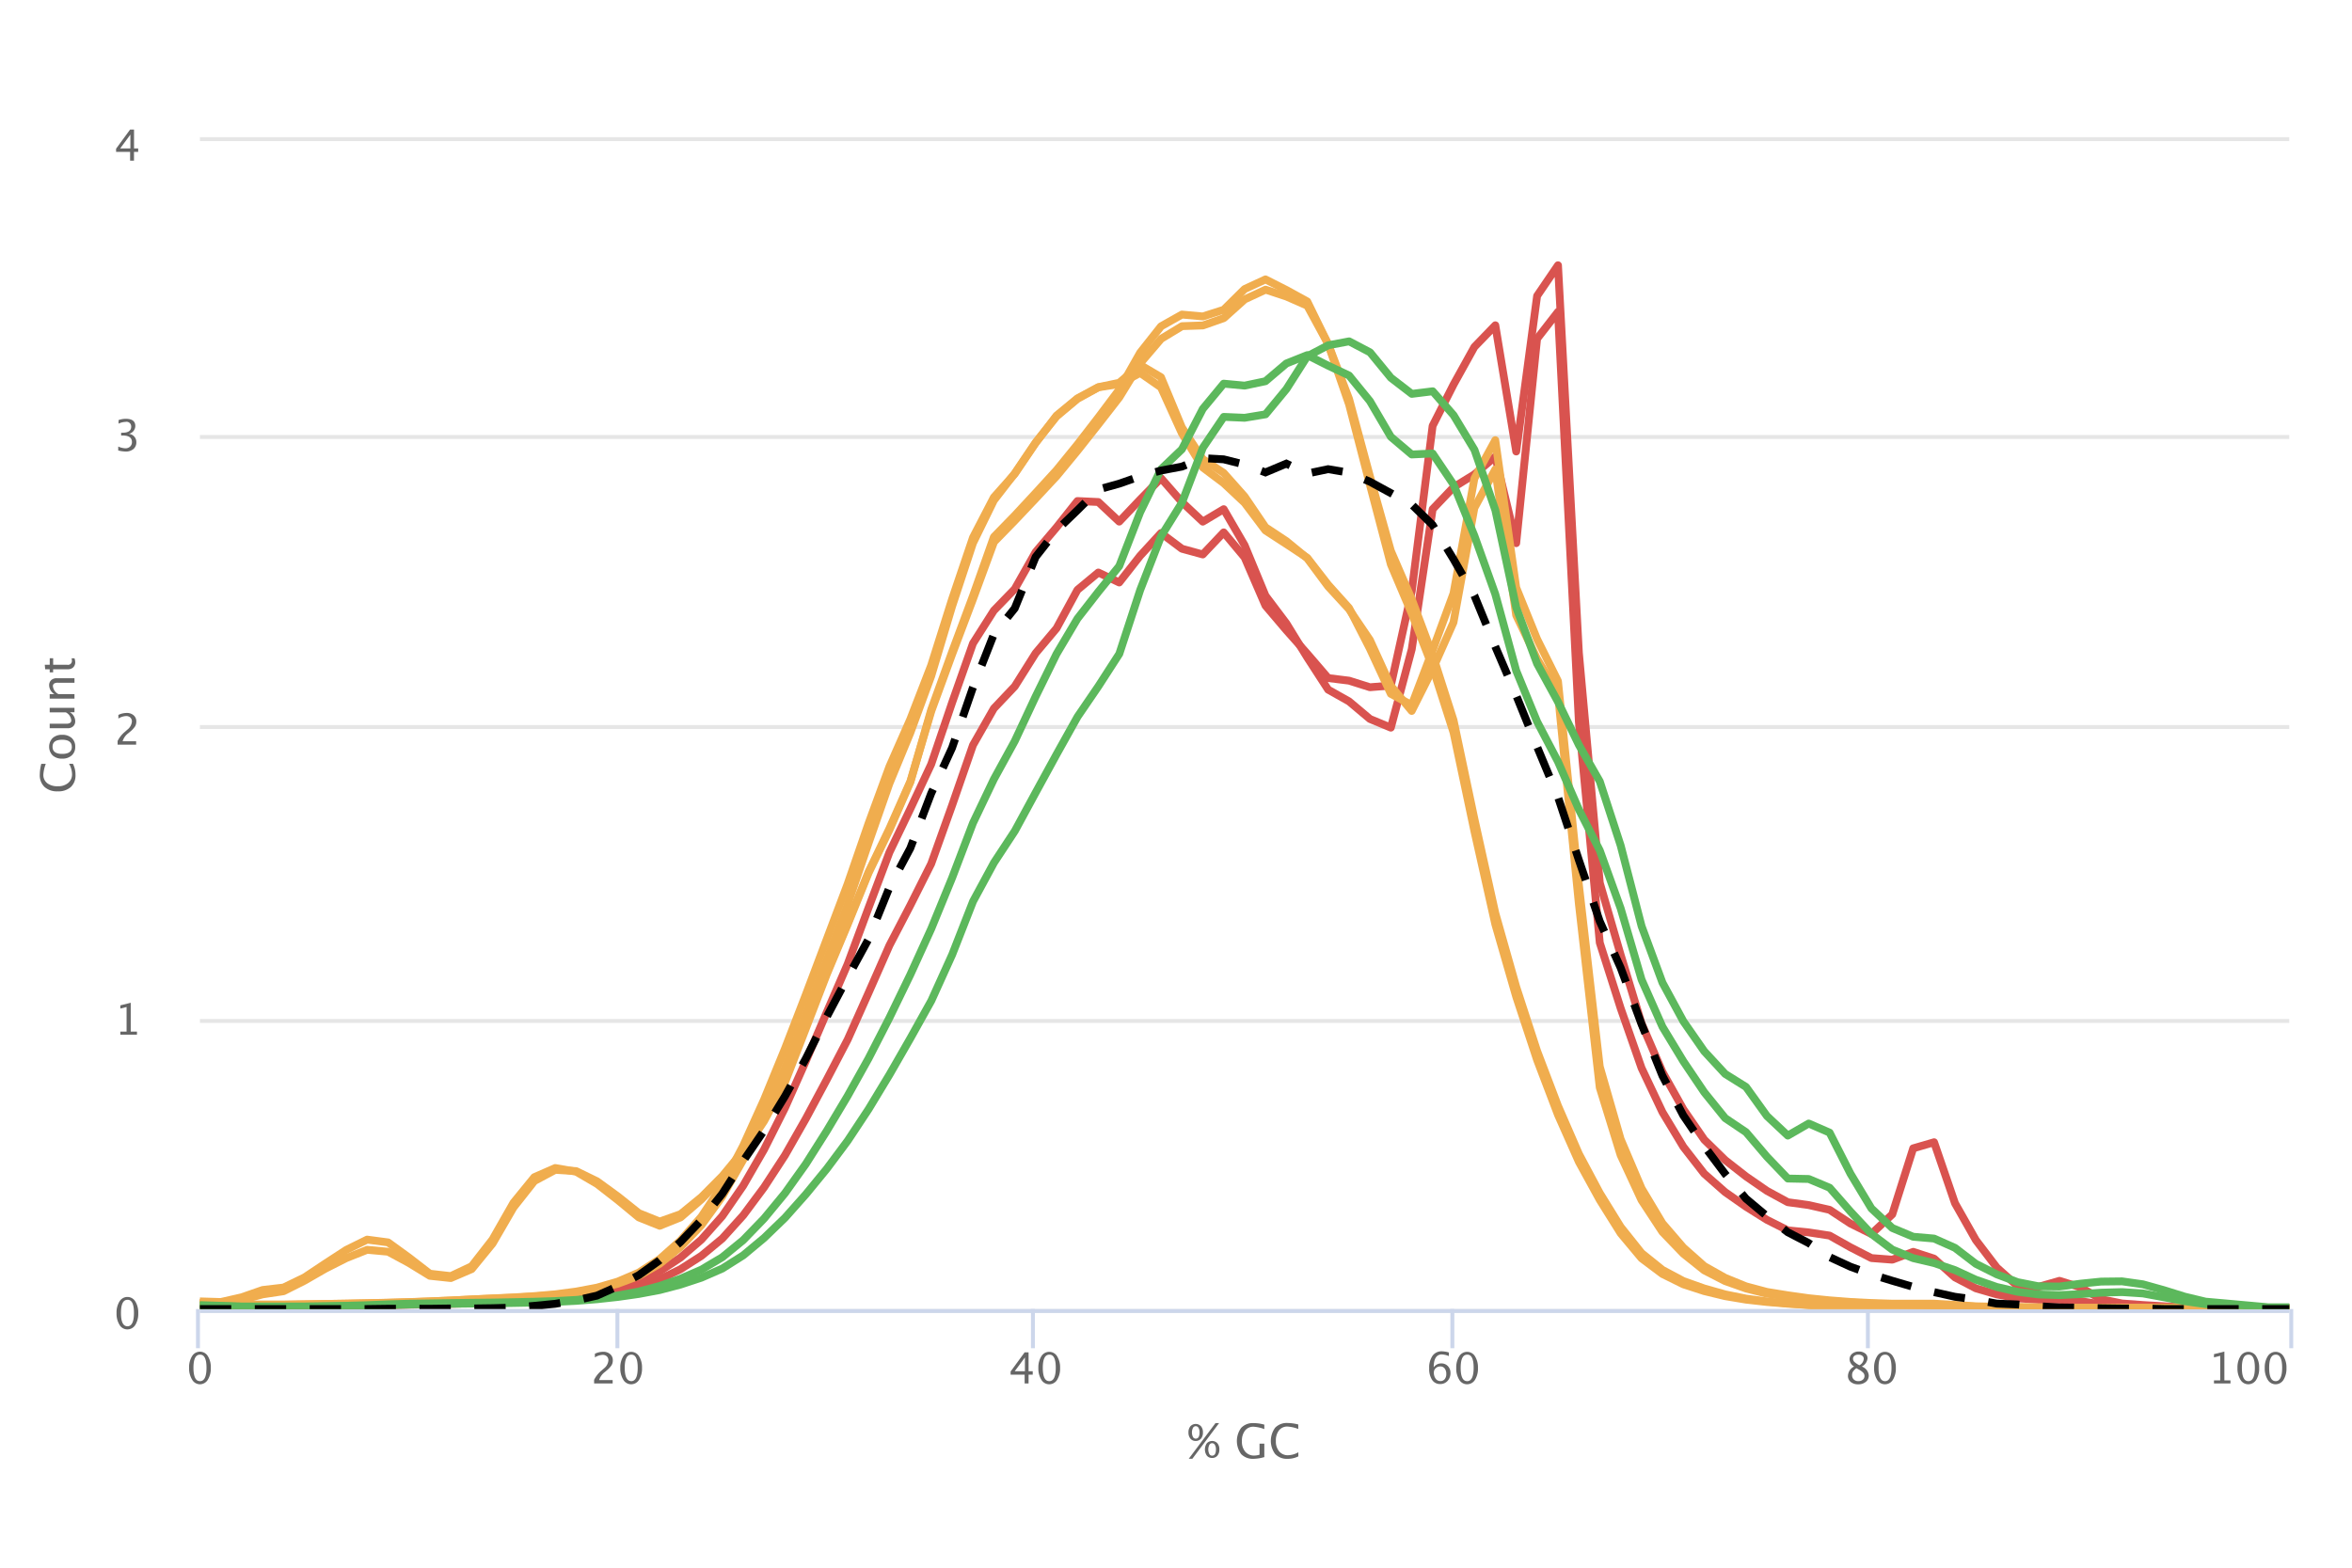 <svg xmlns="http://www.w3.org/2000/svg" xmlns:xlink="http://www.w3.org/1999/xlink" viewBox="0 0 600 400"><defs><style>.a,.b,.c,.g,.h,.i,.j{fill:none;}.b{stroke:#e6e6e6;}.c{stroke:#ccd6eb;}.d{isolation:isolate;}.e{fill:#666;}.f{clip-path:url(#a);}.g{stroke:#d9534f;}.g,.h,.i{stroke-linecap:round;stroke-linejoin:round;}.g,.h,.i,.j{stroke-width:2px;}.h{stroke:#f0ad4e;}.i{stroke:#5cb85c;}.j{stroke:#000;stroke-dasharray:8 6;}</style><clipPath id="a"><rect class="a" x="51" y="36" width="533" height="298"/></clipPath></defs><title>report_plot_thumb</title><path class="b" d="M51,334.5H584"/><path class="b" d="M51,260.5H584"/><path class="b" d="M51,185.5H584"/><path class="b" d="M51,111.5H584"/><path class="b" d="M51,35.5H584"/><path class="c" d="M50.5,334v10"/><path class="c" d="M157.5,334v10"/><path class="c" d="M263.5,334v10"/><path class="c" d="M370.5,334v10"/><path class="c" d="M476.5,334v10"/><path class="c" d="M584.5,334v10"/><g class="d"><g class="d"><path class="e" d="M305,367.66a1.64,1.64,0,0,1-1.32-.59,2.39,2.39,0,0,1-.5-1.58,2.35,2.35,0,0,1,.5-1.58,1.84,1.84,0,0,1,2.69,0,2.34,2.34,0,0,1,.5,1.57,2.38,2.38,0,0,1-.5,1.6A1.71,1.71,0,0,1,305,367.66Zm-1.75,4.55,6.83-9.11H311l-6.83,9.11h-0.91Zm1.76-5.13q1,0,1-1.6a2.19,2.19,0,0,0-.26-1.15,0.8,0.8,0,0,0-1.42,0,2.68,2.68,0,0,0,0,2.32A0.8,0.8,0,0,0,305,367.08Zm4.18,4.92a1.64,1.64,0,0,1-1.32-.59,2.77,2.77,0,0,1,0-3.16,1.84,1.84,0,0,1,2.69,0,2.33,2.33,0,0,1,.5,1.57,2.38,2.38,0,0,1-.5,1.6A1.71,1.71,0,0,1,309.19,372Zm0-.58q1,0,1-1.6a2.17,2.17,0,0,0-.27-1.15,0.8,0.8,0,0,0-1.42,0,2.69,2.69,0,0,0,0,2.32A0.79,0.79,0,0,0,309.2,371.42Z"/><path class="e" d="M322.56,371.77a10.19,10.19,0,0,1-2.75.45,4.14,4.14,0,0,1-3.17-1.18,5.65,5.65,0,0,1,0-6.73,4.09,4.09,0,0,1,3.14-1.2,10.39,10.39,0,0,1,2.75.39v1.14a9.36,9.36,0,0,0-2.75-.61,2.65,2.65,0,0,0-2.18,1,4.16,4.16,0,0,0-.78,2.69,3.93,3.93,0,0,0,.83,2.67,2.93,2.93,0,0,0,2.33,1,4.6,4.6,0,0,0,1.33-.22v-2.82h1.22v3.51Z"/><path class="e" d="M328.43,372.22A4.05,4.05,0,0,1,325.3,371a5.64,5.64,0,0,1,0-6.72,4.12,4.12,0,0,1,3.16-1.2,11.76,11.76,0,0,1,2.73.38v1.15a9.19,9.19,0,0,0-2.75-.62,2.65,2.65,0,0,0-2.19,1,4.18,4.18,0,0,0-.77,2.7,3.87,3.87,0,0,0,.83,2.62,2.82,2.82,0,0,0,2.26,1,5.61,5.61,0,0,0,2.64-.76v1.05A6,6,0,0,1,328.43,372.22Z"/></g></g><path class="c" d="M51,334.5H584"/><g class="d"><path class="e" d="M19.26,197.69a4.05,4.05,0,0,1-1.19,3.12,4.76,4.76,0,0,1-3.36,1.1,4.72,4.72,0,0,1-3.36-1.12,4.12,4.12,0,0,1-1.2-3.16,11.76,11.76,0,0,1,.38-2.73h1.15a9.19,9.19,0,0,0-.62,2.75,2.65,2.65,0,0,0,1,2.19,4.18,4.18,0,0,0,2.7.77,3.87,3.87,0,0,0,2.62-.83,2.82,2.82,0,0,0,1-2.26,5.61,5.61,0,0,0-.76-2.64H18.6A6,6,0,0,1,19.26,197.69Z"/><path class="e" d="M19.19,190.58a2.79,2.79,0,0,1-.91,2.18,3.49,3.49,0,0,1-2.42.81,3.46,3.46,0,0,1-2.43-.82,3.2,3.2,0,0,1,0-4.44,3.44,3.44,0,0,1,2.42-.82,3.48,3.48,0,0,1,2.45.82A2.91,2.91,0,0,1,19.19,190.58Zm-0.87,0q0-1.83-2.47-1.83t-2.44,1.81q0,1.8,2.46,1.8T18.33,190.56Z"/><path class="e" d="M19,181.72h-1.2A2.67,2.67,0,0,1,19.19,184a1.73,1.73,0,0,1-.52,1.32,2,2,0,0,1-1.42.49H12.68v-1.15h4.2a1.86,1.86,0,0,0,1-.21,0.78,0.78,0,0,0,.3-0.69,2.55,2.55,0,0,0-1.39-2H12.68v-1.15H19v1.15Z"/><path class="e" d="M19,178.25H12.68V177.1h1.2a2.66,2.66,0,0,1-1.34-2.24,1.72,1.72,0,0,1,.52-1.32,2,2,0,0,1,1.41-.49H19v1.15h-4.2a1.84,1.84,0,0,0-1,.21,0.78,0.78,0,0,0-.3.69,2.55,2.55,0,0,0,1.39,2H19v1.15Z"/><path class="e" d="M19.19,168.9a1.83,1.83,0,0,1-.5,1.37,1.92,1.92,0,0,1-1.4.49H13.55v0.8H12.68v-0.8H11.53l-0.11-1.15h1.27v-1.66h0.87v1.66h3.53a1,1,0,0,0,1.25-1.08,2.53,2.53,0,0,0-.08-0.56H19A3.57,3.57,0,0,1,19.19,168.9Z"/></g><g class="f"><path class="g" d="M51,333.06l5.33,0.12,5.33,0.16,5.33,0h5.33l5.33-.06,5.33-.08,5.33-.08,5.33-.08L99,333l5.33-.11,5.33-.11,5.33-.11,5.33-.13,5.33-.17,5.33-.21,5.33-.23,5.33-.31,5.33-.45,5.33-.67,5.33-.94,5.33-1.29,5.33-1.83,5.33-2.61,5.33-3.41,5.33-4.42,5.33-5.91,5.33-7.16,5.33-8.18,5.33-9.36,5.33-9.95,5.33-10.21,5.33-11.94,5.33-12.1L232.22,231l5.33-10.61,5.33-14.89,5.33-15.38,5.33-9.36,5.33-5.63,5.33-8.47,5.33-6.34,5.33-9.81,5.33-4.43,5.33,2.54,5.33-6.8,5.33-5.81,5.33,4,5.33,1.46,5.33-5.63,5.33,6.37,5.33,12.32,5.33,6.27,5.33,6,5.33,6.21,5.33,0.66,5.33,1.68,5.33-.43,5.33-24.07,5.33-42.19,5.33-10.52,5.33-9.62L381.46,83l5.33,32.2,5.33-39.7,5.33-7.82,5.33,98.9,5.33,58.69,5.33,18.38,5.33,17.5,5.33,12.36,5.33,9.53,5.33,7.75,5.33,5.21,5.33,4.17,5.33,3.68,5.33,2.9,5.33,0.73,5.33,1.21,5.33,3.51,5.33,2.64,5.33-5L488.06,293l5.33-1.55L498.72,307l5.33,9.41,5.33,7,5.33,4.77,5.33,0.15,5.33-1.52,5.33,1.64,5.33,3.06,5.33,1.08,5.33,0.39L552,333.3l5.33,0.26,5.33,0.13,5.33,0,5.33,0.1,5.33,0.1H584"/></g><g class="f"><path class="g" d="M51,332.73L56.33,333l5.33,0.27,5.33,0h5.33l5.33-.06,5.33-.09,5.33-.08,5.33-.06,5.33-.09,5.33-.13,5.33-.15,5.33-.15,5.33-.17,5.33-.2,5.33-.23,5.33-.27,5.33-.39,5.33-.56,5.33-.85,5.33-1.23,5.33-1.72,5.33-2.44,5.33-3.51,5.33-4.59,5.33-6,5.33-7.74,5.33-9.24,5.33-10.6,5.33-11.95,5.33-12.45L216.23,246l5.33-14.35,5.33-14.16,5.33-11.09L237.55,195l5.33-15.72,5.33-15.12,5.33-8.38,5.33-5.5,5.33-9.43,5.33-6.29,5.33-6.72,5.33,0.25,5.33,5,5.33-5.62,5.33-5.46,5.33,6.09,5.33,5,5.33-3.18,5.33,9.19L322.83,152l5.33,7.07,5.33,8.68,5.33,8.22,5.33,3,5.33,4.48,5.33,2.21,5.33-20,5.33-35.74,5.33-5.6,5.33-3.28,5.33-4.54,5.33,22.09,5.33-52.17,5.33-6.85,5.33,104.62,5.33,56.35,5.33,16.72,5.33,15.25,5.33,11.26,5.33,8.84,5.33,6.86,5.33,4.7,5.33,3.73,5.33,3.34,5.33,2.69,5.33,0.52,5.33,0.81,5.33,3L477.4,321l5.33,0.41,5.33-2,5.33,1.73,5.33,4.79,5.33,2.79,5.33,1.55,5.33,1,5.33,0.34h5.33L530.7,332l5.33,0.8,5.33,0.42,5.33,0.21,5.33,0.2,5.33,0.12,5.33,0.06,5.33,0,5.33,0.06,5.33,0.06H584"/></g><g class="f"><path class="h" d="M51,332.47l5.33,0.21,5.33,0.2H67l5.33,0,5.33-.08,5.33-.09,5.33-.09,5.33-.12,5.33-.12,5.33-.15,5.33-.19,5.33-.22,5.33-.27,5.33-.26,5.33-.25,5.33-.33,5.33-.46,5.33-.7,5.33-1L157.6,327l5.33-2.28,5.33-3.45,5.33-4.74,5.33-6.07,5.33-8,5.33-10.11,5.33-11.77,5.33-13,5.33-13.79,5.33-14.12,5.33-14.11,5.33-15.43,5.33-14.52,5.33-12.08,5.33-13.76,5.33-16.88,5.33-15.73,5.33-10.27,5.33-6,5.33-7.85,5.33-7,5.33-4.39,5.33-2.87,5.33-1.11,5.33-4.57,5.33,3.15,5.33,12.81,5.33,8.09,5.33,3.52,5.33,6,5.33,7.86,5.33,3.53,5.33,4.38,5.33,7.19,5.33,5.8,5.33,7.87,5.33,11.69,5.33,6.41,5.33-10.6,5.33-12,5.33-29.2,5.33-9.82,5.33,37.2,5.33,11.11,5.33,8.94,5.33,53.53,5.33,46.92,5.33,17.26,5.33,11.48,5.33,8.11,5.33,5.54,5.33,4.26,5.33,2.74,5.33,1.89,5.33,1.33,5.33,0.79,5.33,0.62,5.33,0.48,5.33,0.36,5.33,0.27,5.33,0.21,5.33,0.08,5.33,0.09,5.33,0.18L504,333.4l5.33,0.1,5.33,0.05,5.33,0.07,5.33,0.07,5.33,0,5.33,0,5.33,0,5.33,0,5.33,0,5.33,0,5.33,0H584"/></g><g class="f"><path class="h" d="M51,332.46l5.33,0.22,5.33,0.19,5.33,0,5.33,0,5.33-.08,5.33-.09,5.33-.08,5.33-.1,5.33-.11,5.33-.15,5.33-.2,5.33-.23,5.33-.27,5.33-.23,5.33-.22,5.33-.3,5.33-.41,5.33-.61,5.33-.91,5.33-1.33,5.33-2,5.33-3.07,5.33-4.28,5.33-5.58,5.33-7.31,5.33-9.35,5.33-11,5.33-12.49,5.33-13.6,5.33-14,5.33-14.07,5.33-15.62,5.33-15.24L232.22,187l5.33-14.49,5.33-17.8,5.33-16.14,5.33-10.89,5.33-6.89,5.33-7.91,5.33-6.63,5.33-4.48,5.33-2.94,5.33-.83,5.33-2.86,5.33,3.7,5.33,11.73,5.33,8.71,5.33,4,5.33,5,5.33,7.08,5.33,3.46,5.33,3.52,5.33,6.85,5.33,5.94,5.33,10.4,5.33,11.5,5.33,2.87,5.33-14,5.33-14.49,5.33-29.33,5.33-9.77,5.33,37.6,5.33,13.15,5.33,10.71,5.33,51.93,5.33,46.44,5.33,18.52,5.33,12.54,5.33,8.92,5.33,6.19,5.33,4.73,5.33,3,5.33,2.17,5.33,1.42,5.33,0.86,5.33,0.75,5.33,0.54,5.33,0.41,5.33,0.27,5.33,0.17h5.33l5.33,0,5.33,0.3L504,333.3l5.33,0.12,5.33,0.06,5.33,0.09,5.33,0.09,5.33,0,5.33,0,5.33,0,5.33,0,5.33,0.06,5.33,0,5.33,0H568l5.33,0,5.33,0H584"/></g><g class="f"><path class="h" d="M51,332.59l5.33,0.1,5.33-1L67,330.26l5.33-.8,5.33-2.68L83,323.71l5.33-2.7,5.33-2.12L99,319.38l5.33,2.88,5.33,3.27L115,326.1l5.33-2.29,5.33-6.53,5.33-9.19,5.33-6.75,5.33-2.85,5.33,0.32,5.33,2.6,5.33,3.88,5.33,4.25,5.33,2.14,5.33-1.89,5.33-4.36,5.33-5.37,5.33-6.45,5.33-8.35,5.33-10.17,5.33-13.5,5.33-13.42,5.33-12.65,5.33-13.1,5.33-11.08,5.33-12,5.33-17.92,5.33-14.55,5.33-14.08,5.33-14.5,5.33-5.47,5.33-5.64,5.33-5.72,5.33-6.48,5.33-6.74,5.33-6.86,5.33-8.69,5.33-6.24,5.33-3.23,5.33-.18,5.33-1.87,5.33-4.79,5.33-2.47,5.33,1.76L333.49,78l5.33,9.79,5.33,14,5.33,19.77,5.33,19,5.33,12.32,5.33,14.24,5.33,16.63,5.33,25.23,5.33,24,5.33,18.82,5.33,16.36,5.33,14,5.33,12.26,5.33,10,5.33,8.63,5.33,6.68,5.33,4.29,5.33,2.84,5.33,1.9,5.33,1.5,5.33,1.08,5.33,0.72,5.33,0.52,5.33,0.38,5.33,0.26,5.33,0.21,5.33,0.19,5.33,0.13,5.33,0.06,5.33,0.09,5.33,0.09,5.33,0,5.33,0H584"/></g><g class="f"><path class="h" d="M51,332.05l5.33,0.16L61.66,331,67,329.14l5.33-.62,5.33-2.58L83,322.39l5.33-3.47,5.33-2.63L99,317l5.33,3.87,5.33,4.12,5.33,0.61,5.33-2.51,5.33-6.84,5.33-9.35,5.33-6.54,5.33-2.34,5.33,0.94,5.33,3.11,5.33,4.14,5.33,4.41,5.33,2.14,5.33-2.14,5.33-4.6,5.33-5.57,5.33-6.43,5.33-8,5.33-9.9,5.33-13.75,5.33-13.81,5.33-12.7,5.33-13.14,5.33-11,5.33-12.19,5.33-18.51,5.33-14.74,5.33-14.3L253.54,137l5.33-5.47,5.33-5.74,5.33-5.83,5.33-6.55,5.33-6.9,5.33-7.1L290.85,90l5.33-6.74,5.33-3,5.33,0.48,5.33-1.7,5.33-5.28,5.33-2.47,5.33,2.7,5.33,2.93,5.33,10.89,5.33,15.36,5.33,20.53L354.81,144l5.33,12.56,5.33,13.68,5.33,16.65,5.33,25.21,5.33,23.74,5.33,18.47,5.33,16.15,5.33,14,5.33,12,5.33,9.71,5.33,8.51,5.33,6.38,5.33,4,5.33,2.64,5.33,1.73,5.33,1.29,5.33,0.89,5.33,0.6,5.33,0.44,5.33,0.33,5.33,0.22,5.33,0.16,5.33,0.15,5.33,0.11,5.33,0.05,5.33,0.07,5.33,0.07,5.33,0,5.33,0H584"/></g><g class="f"><path class="i" d="M51,333l5.33,0.17,5.33,0.18H72.32l5.33,0,5.33-.08,5.33-.1,5.33-.15,5.33-.22,5.33-.16,5.33-.08,5.33-.08,5.33-.07,5.33-.06,5.33-.1,5.33-.11,5.33-.17,5.33-.29,5.33-.44,5.33-.69,5.33-1,5.33-1.43,5.33-1.85,5.33-2.31,5.33-3.16,5.33-4.36,5.33-5.51,5.33-6.46,5.33-7.47,5.33-8.42,5.33-8.93,5.33-9.55,5.33-10.38,5.33-11L237.55,237l5.33-13,5.33-14,5.33-11.18,5.33-9.73,5.33-11.39,5.33-10.85,5.33-9,5.33-6.85,5.33-6.55,5.33-13.72,5.33-11,5.33-5.09,5.33-10.31,5.33-6.44,5.33,0.5,5.33-1.12,5.33-4.53,5.33-2.13,5.33,2.69,5.33,2.51,5.33,6.54,5.33,9.1,5.33,4.51,5.33-.25,5.33,7.91,5.33,13.08,5.33,14.89,5.33,19.52,5.33,13,5.33,10.22,5.33,12.21L408.11,217l5.33,14.79,5.33,18.16L424.1,262l5.33,8.79,5.33,7.9,5.33,6.6,5.33,3.59,5.33,6.26,5.33,5.57,5.33,0.11,5.33,2.23,5.33,6.09,5.33,5.7,5.33,4,5.33,2.18,5.33,1.25,5.33,1.8,5.33,2.46,5.33,1.84,5.33,1.24,5.33,0.67,5.33,0.17,5.33-.25,5.33-.37,5.33-.15,5.33,0.35L552,331l5.33,1,5.33,0.76,5.33,0.27,5.33,0.32,5.33,0.32,5.33,0"/></g><g class="f"><path class="i" d="M51,333.22l5.33,0.09,5.33,0.09H72.32l5.33,0,5.33-.05,5.33-.07,5.33-.1L99,333l5.33-.15,5.33-.1,5.33-.08,5.33-.06,5.33-.07,5.33-.08,5.33-.1,5.33-.17,5.33-.27,5.33-.42,5.33-.58,5.33-.76,5.33-1,5.33-1.4,5.33-1.76,5.33-2.33,5.33-3.37,5.33-4.44,5.33-5.15,5.33-6,5.33-6.5,5.33-7.15,5.33-8.06,5.33-8.81,5.33-9.28,5.33-9.56,5.33-11.77,5.33-13.6,5.33-9.85,5.33-8.11,5.33-9.83,5.33-9.75,5.33-9.55,5.33-7.8,5.33-8.26,5.33-16.3,5.33-13.71,5.33-8.58,5.33-14,5.33-7.87,5.33,0.23,5.33-.88,5.33-6.46,5.33-8.37,5.33-2.79,5.33-1,5.33,2.8,5.33,6.5,5.33,4.1,5.33-.66,5.33,6.1,5.33,8.85,5.33,15.4L386.79,155l5.33,14.34,5.33,9.74,5.33,11,5.33,9.3,5.33,16.37,5.33,20.55,5.33,14.44,5.33,9.84,5.33,7.66,5.33,5.77,5.33,3.33,5.33,7.41,5.33,5,5.33-3.08,5.33,2.32,5.33,10.49,5.33,8.85,5.33,5,5.33,2.23,5.33,0.46,5.33,2.37,5.33,4.08,5.33,2.68,5.33,2,5.33,1.05,5.33,0.06,5.33-.72L536,327l5.33-.06,5.33,0.75,5.33,1.49,5.33,1.66,5.33,1.28,5.33,0.47,5.33,0.48,5.33,0.48,5.33,0"/></g><g class="f"><path class="j" d="M51,334H93.64l5.33-.07h10.66l5.33-.07h5.33l5.33-.07,5.33-.15,5.33-.45,5.33-.52,5.33-.89,5.33-1.19,5.33-2.38,5.33-2.83,5.33-3.8,5.33-4.69,5.33-5.59,5.33-6.7,5.33-8.34,5.33-7.82,5.33-8.72,5.33-9.61,5.33-10.65,5.33-10.06,5.33-9.76,5.33-13.19,5.33-10,5.33-14,5.33-11.62,5.33-15.42,5.33-13.56,5.33-6.63,5.33-13.11,5.33-6.78,5.33-5.14,5.33-5.29,5.33-1.49,5.33-1.86,5.33-1.49,5.33-1,5.33-2.16,5.33,0.3,5.33,1.34,5.33,2,5.33-2.24,5.33,2.53,5.33-1.12,5.33,0.89,5.33,2.31,5.33,2.91,5.33,2.91,5.33,5.21,5.33,8.72,5.33,9.31,5.33,13,5.33,12.44,5.33,13.11,5.33,12.81,5.33,16.09,5.33,15.64,5.33,11.85,5.33,14.38,5.33,13.19,5.33,10.13,5.33,7.82,5.33,7.08,5.33,6.33,5.33,4.47,5.33,4.1,5.33,2.76,5.33,3.58,5.33,2.46,5.33,1.94,5.33,1.64,5.33,1.56,5.33,1.34,5.33,1.19,5.33,0.74,5.33,1,5.33,0.22,5.33,0.45,5.33,0.3,5.33,0.07,5.33,0.15,5.33,0.07h5.33L552,334h32"/></g><g class="d"><g class="d"><path class="e" d="M51,353.2A2.3,2.3,0,0,1,49,352a5.41,5.41,0,0,1-.76-3,5.35,5.35,0,0,1,.77-3,2.35,2.35,0,0,1,4,0,5.32,5.32,0,0,1,.77,3,5.4,5.4,0,0,1-.77,3.05A2.36,2.36,0,0,1,51,353.2Zm0-.79q1.68,0,1.68-3.42T51,345.65q-1.66,0-1.65,3.37T51,352.4Z"/></g></g><g class="d"><g class="d"><path class="e" d="M151.56,353v-0.93a7.25,7.25,0,0,1,1.87-2.35l0.61-.54a2.94,2.94,0,0,0,1.17-2.1,1.38,1.38,0,0,0-.4-1,1.53,1.53,0,0,0-1.1-.38,4.1,4.1,0,0,0-1.95.64v-0.93a4.89,4.89,0,0,1,2.1-.5,2.6,2.6,0,0,1,1.79.6,2,2,0,0,1,.68,1.6,2.37,2.37,0,0,1-.34,1.27,6.32,6.32,0,0,1-1.27,1.34l-0.41.35a4,4,0,0,0-1.47,2.06h3.45V353h-4.73Z"/><path class="e" d="M161,353.2a2.3,2.3,0,0,1-2-1.16,5.42,5.42,0,0,1-.76-3,5.35,5.35,0,0,1,.77-3,2.35,2.35,0,0,1,4,0,5.32,5.32,0,0,1,.77,3,5.4,5.4,0,0,1-.77,3.05A2.36,2.36,0,0,1,161,353.2Zm0-.79q1.68,0,1.68-3.42t-1.66-3.34q-1.65,0-1.65,3.37T161.06,352.4Z"/></g></g><g class="d"><g class="d"><path class="e" d="M261.39,353v-2.25h-3.58v-0.8l3.58-4.9h1v4.83h1.06v0.87h-1.06V353h-1Zm-2.54-3.12h2.61v-3.53Z"/><path class="e" d="M267.65,353.2a2.3,2.3,0,0,1-2-1.16,5.42,5.42,0,0,1-.76-3,5.35,5.35,0,0,1,.77-3,2.35,2.35,0,0,1,4,0,5.32,5.32,0,0,1,.77,3,5.4,5.4,0,0,1-.77,3.05A2.36,2.36,0,0,1,267.65,353.2Zm0-.79q1.68,0,1.68-3.42t-1.66-3.34q-1.65,0-1.65,3.37T267.66,352.4Z"/></g></g><g class="d"><g class="d"><path class="e" d="M365.74,348.88a2.31,2.31,0,0,1,1.91-1,2.26,2.26,0,0,1,1.71.69,2.45,2.45,0,0,1,.66,1.77,2.88,2.88,0,0,1-.74,2,2.47,2.47,0,0,1-1.89.8,2.37,2.37,0,0,1-2.06-1.06,5.06,5.06,0,0,1-.74-2.94,5.3,5.3,0,0,1,.85-3.21,2.82,2.82,0,0,1,2.4-1.14,6.77,6.77,0,0,1,1.77.3v0.92a5.43,5.43,0,0,0-1.84-.43Q365.74,345.64,365.74,348.88Zm3.21,1.71a2.24,2.24,0,0,0-.41-1.42,1.35,1.35,0,0,0-1.13-.52,1.63,1.63,0,0,0-1.15.45,1.43,1.43,0,0,0-.48,1.08,2.59,2.59,0,0,0,.46,1.6,1.46,1.46,0,0,0,1.22.6,1.34,1.34,0,0,0,1.09-.49A2,2,0,0,0,368.95,350.59Z"/><path class="e" d="M374.25,353.2a2.3,2.3,0,0,1-2-1.16,5.42,5.42,0,0,1-.76-3,5.35,5.35,0,0,1,.77-3,2.35,2.35,0,0,1,4,0,5.32,5.32,0,0,1,.77,3,5.4,5.4,0,0,1-.77,3.05A2.36,2.36,0,0,1,374.25,353.2Zm0-.79q1.68,0,1.68-3.42t-1.66-3.34q-1.65,0-1.65,3.37T374.26,352.4Z"/></g></g><g class="d"><g class="d"><path class="e" d="M473,348.67a2.25,2.25,0,0,1-1.17-1.79,1.84,1.84,0,0,1,.66-1.47,2.57,2.57,0,0,1,1.72-.56,2.51,2.51,0,0,1,1.59.48,1.51,1.51,0,0,1,.61,1.24,2.62,2.62,0,0,1-1.48,2.11,2.62,2.62,0,0,1,1.8,2.27,2,2,0,0,1-.75,1.63,2.94,2.94,0,0,1-1.95.63,2.89,2.89,0,0,1-1.89-.59,1.92,1.92,0,0,1-.72-1.56A2.75,2.75,0,0,1,473,348.67Zm0.57,0.43a3.68,3.68,0,0,0-.87.86,1.71,1.71,0,0,0-.23.92,1.46,1.46,0,0,0,.44,1.1,1.61,1.61,0,0,0,1.16.42,1.72,1.72,0,0,0,1.13-.36,1.24,1.24,0,0,0,.17-1.72,4.38,4.38,0,0,0-1-.78Zm0.77-.76a2,2,0,0,0,1.11-1.63,0.94,0.94,0,0,0-.37-0.77,1.53,1.53,0,0,0-1-.29,1.49,1.49,0,0,0-1,.29,0.9,0.9,0,0,0-.37.74,1.13,1.13,0,0,0,.33.8A5.59,5.59,0,0,0,474.32,348.34Z"/><path class="e" d="M480.85,353.2a2.3,2.3,0,0,1-2-1.16,5.41,5.41,0,0,1-.76-3,5.35,5.35,0,0,1,.77-3,2.35,2.35,0,0,1,4,0,5.32,5.32,0,0,1,.77,3,5.4,5.4,0,0,1-.77,3.05A2.36,2.36,0,0,1,480.85,353.2Zm0-.79q1.68,0,1.68-3.42t-1.66-3.34q-1.66,0-1.65,3.37T480.86,352.4Z"/></g></g><g class="d"><g class="d"><path class="e" d="M564.79,353v-0.79h1.59v-6.27l-1.59.4v-0.82l2.65-.66v7.35H569V353h-4.24Z"/><path class="e" d="M573.54,353.2a2.3,2.3,0,0,1-2-1.16,5.41,5.41,0,0,1-.76-3,5.35,5.35,0,0,1,.77-3,2.35,2.35,0,0,1,4,0,5.32,5.32,0,0,1,.77,3,5.4,5.4,0,0,1-.77,3.05A2.36,2.36,0,0,1,573.54,353.2Zm0-.79q1.68,0,1.68-3.42t-1.66-3.34q-1.66,0-1.65,3.37T573.55,352.4Z"/><path class="e" d="M580.5,353.2a2.3,2.3,0,0,1-2-1.16,5.42,5.42,0,0,1-.76-3,5.35,5.35,0,0,1,.77-3,2.35,2.35,0,0,1,4,0,5.32,5.32,0,0,1,.77,3,5.4,5.4,0,0,1-.77,3.05A2.36,2.36,0,0,1,580.5,353.2Zm0-.79q1.68,0,1.68-3.42t-1.66-3.34q-1.65,0-1.65,3.37T580.51,352.4Z"/></g></g><g class="d"><g class="d"><path class="e" d="M32.49,339.2a2.3,2.3,0,0,1-2-1.16,5.42,5.42,0,0,1-.76-3,5.35,5.35,0,0,1,.77-3,2.35,2.35,0,0,1,4,0,5.32,5.32,0,0,1,.77,3,5.4,5.4,0,0,1-.77,3.05A2.36,2.36,0,0,1,32.49,339.2Zm0-.79q1.68,0,1.68-3.42t-1.66-3.34q-1.65,0-1.65,3.37T32.5,338.4Z"/></g></g><g class="d"><g class="d"><path class="e" d="M30.7,264v-0.79h1.59v-6.27l-1.59.4v-0.82l2.65-.66v7.35h1.59V264H30.7Z"/></g></g><g class="d"><g class="d"><path class="e" d="M30,190v-0.93a7.25,7.25,0,0,1,1.87-2.35l0.61-.54a2.94,2.94,0,0,0,1.17-2.1,1.38,1.38,0,0,0-.4-1,1.53,1.53,0,0,0-1.1-.38,4.1,4.1,0,0,0-1.95.64v-0.93a4.89,4.89,0,0,1,2.1-.5,2.6,2.6,0,0,1,1.79.6,2,2,0,0,1,.68,1.6,2.37,2.37,0,0,1-.34,1.27,6.32,6.32,0,0,1-1.27,1.34l-0.41.35a4,4,0,0,0-1.47,2.06h3.45V190H30Z"/></g></g><g class="d"><g class="d"><path class="e" d="M30.16,114.94v-1a5.26,5.26,0,0,0,1.79.45,1.74,1.74,0,0,0,1.23-.44,1.5,1.5,0,0,0,.48-1.15q0-1.68-2.35-1.68H30.9v-0.71h0.37q2.2,0,2.2-1.55A1.19,1.19,0,0,0,32,107.65a4.19,4.19,0,0,0-1.75.45v-0.92a5.71,5.71,0,0,1,1.83-.32q2.44,0,2.44,1.84a2.1,2.1,0,0,1-1.66,2,2.09,2.09,0,0,1,1.92,2.11,2.2,2.2,0,0,1-.74,1.76,3,3,0,0,1-2,.64A8.62,8.62,0,0,1,30.16,114.94Z"/></g></g><g class="d"><g class="d"><path class="e" d="M33.19,41V38.75H29.61v-0.8l3.58-4.9h1v4.83h1.06v0.87H34.18V41h-1Zm-2.54-3.12h2.61V34.35Z"/></g></g></svg>